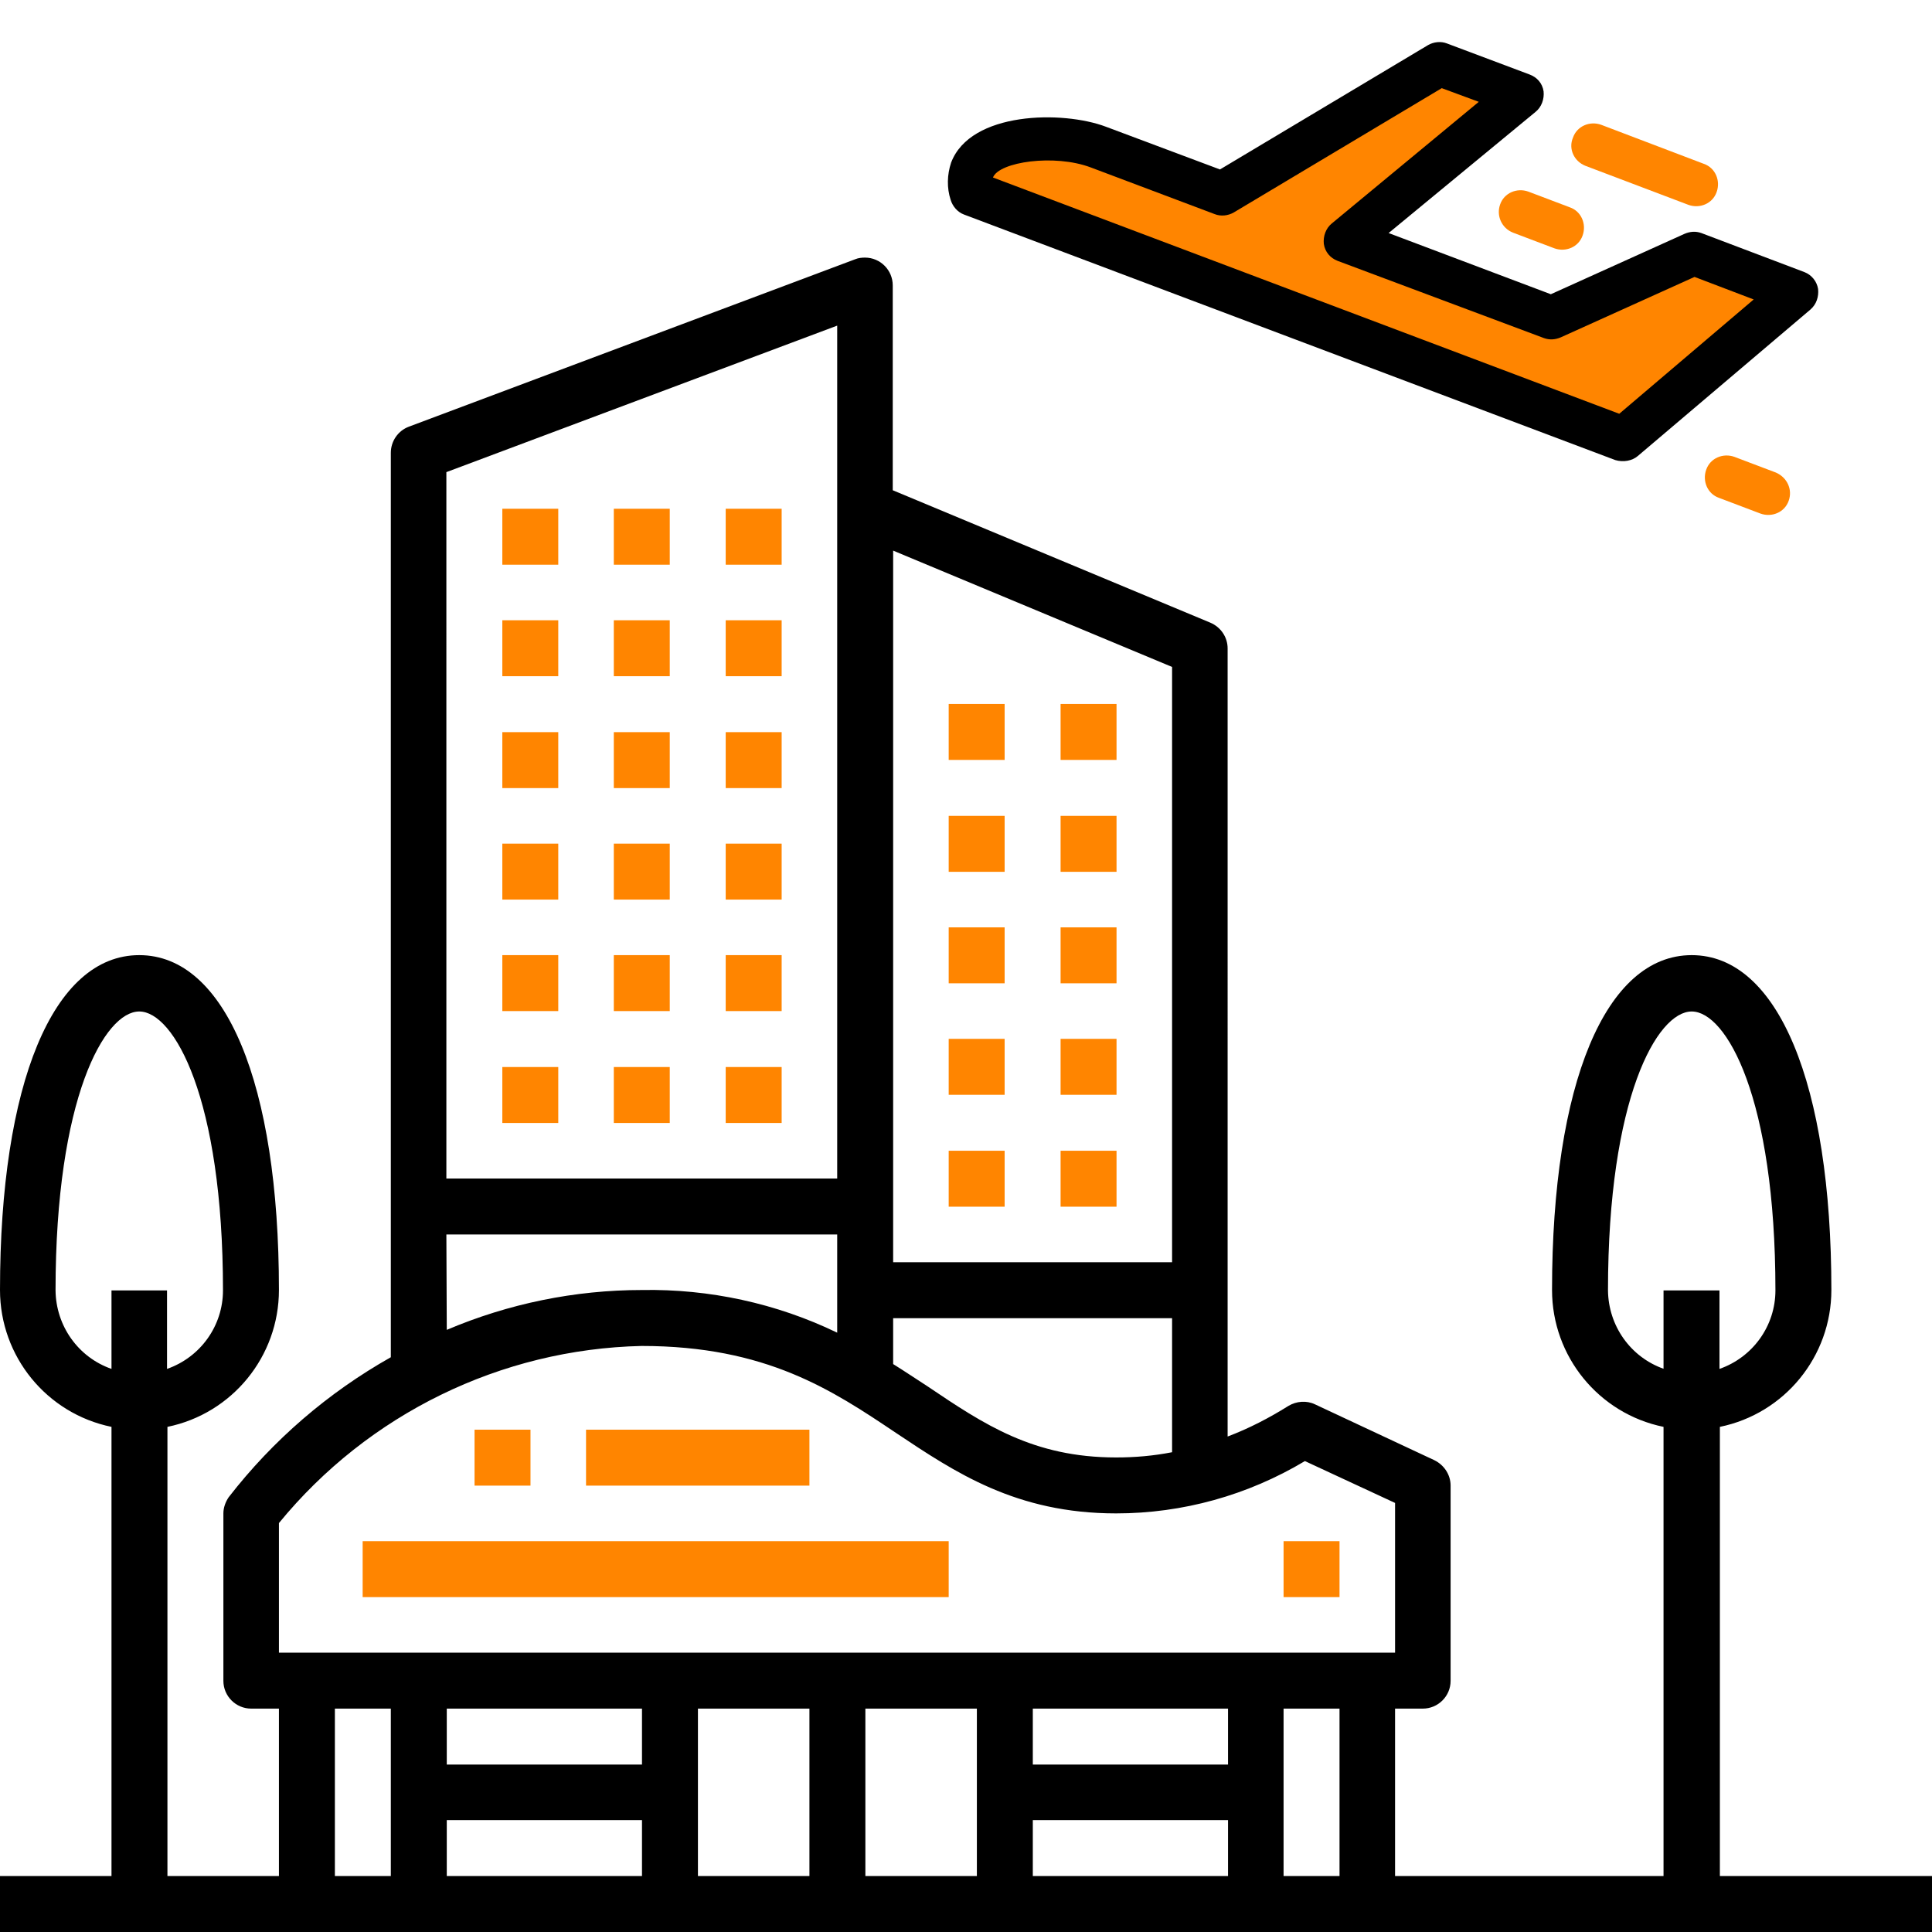 <?xml version="1.0" encoding="utf-8"?>
<!-- Generator: Adobe Illustrator 22.1.0, SVG Export Plug-In . SVG Version: 6.00 Build 0)  -->
<svg version="1.1" id="Capa_1" xmlns="http://www.w3.org/2000/svg" xmlns:xlink="http://www.w3.org/1999/xlink" x="0px" y="0px"
	 viewBox="0 0 480 480" style="enable-background:new 0 0 480 480;" xml:space="preserve">
<style type="text/css">
	.st0{fill:#FF8500;}
</style>
<g>
	<g>
		<rect x="180.3" y="265.1" class="st0" width="13.9" height="13.9"/>
	</g>
</g>
<g>
	<g>
		<rect x="152.5" y="265.1" class="st0" width="13.9" height="13.9"/>
	</g>
</g>
<g>
	<g>
		<rect x="263.5" y="285.9" class="st0" width="13.9" height="13.9"/>
	</g>
</g>
<g>
	<g>
		<rect x="235.7" y="285.9" class="st0" width="13.9" height="13.9"/>
	</g>
</g>
<g>
	<g>
		<rect x="263.5" y="258.1" class="st0" width="13.9" height="13.9"/>
	</g>
</g>
<g>
	<g>
		<rect x="235.7" y="258.1" class="st0" width="13.9" height="13.9"/>
	</g>
</g>
<g>
	<g>
		<rect x="263.5" y="230.4" class="st0" width="13.9" height="13.9"/>
	</g>
</g>
<g>
	<g>
		<rect x="235.7" y="230.4" class="st0" width="13.9" height="13.9"/>
	</g>
</g>
<g>
	<g>
		<rect x="263.5" y="202.7" class="st0" width="13.9" height="13.9"/>
	</g>
</g>
<g>
	<g>
		<rect x="235.7" y="202.7" class="st0" width="13.9" height="13.9"/>
	</g>
</g>
<g>
	<g>
		<rect x="263.5" y="174.9" class="st0" width="13.9" height="13.9"/>
	</g>
</g>
<g>
	<g>
		<rect x="235.7" y="174.9" class="st0" width="13.9" height="13.9"/>
	</g>
</g>
<g>
	<g>
		<rect x="124.8" y="265.1" class="st0" width="13.9" height="13.9"/>
	</g>
</g>
<g>
	<g>
		<rect x="180.3" y="237.3" class="st0" width="13.9" height="13.9"/>
	</g>
</g>
<g>
	<g>
		<rect x="152.5" y="237.3" class="st0" width="13.9" height="13.9"/>
	</g>
</g>
<g>
	<g>
		<rect x="124.8" y="237.3" class="st0" width="13.9" height="13.9"/>
	</g>
</g>
<g>
	<g>
		<rect x="180.3" y="209.6" class="st0" width="13.9" height="13.9"/>
	</g>
</g>
<g>
	<g>
		<rect x="152.5" y="209.6" class="st0" width="13.9" height="13.9"/>
	</g>
</g>
<g>
	<g>
		<rect x="124.8" y="209.6" class="st0" width="13.9" height="13.9"/>
	</g>
</g>
<g>
	<g>
		<rect x="180.3" y="181.9" class="st0" width="13.9" height="13.9"/>
	</g>
</g>
<g>
	<g>
		<rect x="152.5" y="181.9" class="st0" width="13.9" height="13.9"/>
	</g>
</g>
<g>
	<g>
		<rect x="124.8" y="181.9" class="st0" width="13.9" height="13.9"/>
	</g>
</g>
<g>
	<g>
		<rect x="180.3" y="154.1" class="st0" width="13.9" height="13.9"/>
	</g>
</g>
<g>
	<g>
		<rect x="152.5" y="154.1" class="st0" width="13.9" height="13.9"/>
	</g>
</g>
<g>
	<g>
		<rect x="124.8" y="154.1" class="st0" width="13.9" height="13.9"/>
	</g>
</g>
<g>
	<g>
		<rect x="180.3" y="126.4" class="st0" width="13.9" height="13.9"/>
	</g>
</g>
<g>
	<g>
		<rect x="152.5" y="126.4" class="st0" width="13.9" height="13.9"/>
	</g>
</g>
<g>
	<g>
		<rect x="124.8" y="126.4" class="st0" width="13.9" height="13.9"/>
	</g>
</g>
<g>
	<g>
		<rect x="117.9" y="355.2" class="st0" width="13.9" height="13.9"/>
	</g>
</g>
<g>
	<g>
		<rect x="145.6" y="355.2" class="st0" width="55.5" height="13.9"/>
	</g>
</g>
<g>
	<g>
		<rect x="90.1" y="382.9" class="st0" width="145.6" height="13.9"/>
	</g>
</g>
<g>
	<g>
		<path d="M427.3,354.5c16.1-3.3,27.7-17.5,27.7-34c0-51.3-13.3-83.2-34.7-83.2c-21.4,0-34.7,31.9-34.7,83.2
			c0,16.5,11.6,30.7,27.7,34v111.6h-66.7v-41.6h6.9c3.8,0,6.9-3.1,6.9-6.9v-48.5c0-2.7-1.6-5.1-4-6.3l-29.7-13.9
			c-2.1-1-4.6-0.8-6.6,0.4c-4.8,3-9.8,5.6-15.1,7.6V161.1c0-2.8-1.7-5.3-4.3-6.4l-78.9-32.9V70.9c0-3.8-3.1-6.9-6.9-6.9
			c-0.8,0-1.7,0.1-2.4,0.4L101.6,106c-2.7,1-4.5,3.6-4.5,6.5v224.7C81.5,346,67.8,357.8,56.8,372c-0.8,1.2-1.3,2.6-1.3,4v41.6
			c0,3.8,3.1,6.9,6.9,6.9h6.9v41.6H41.6V354.5c16.1-3.3,27.7-17.5,27.7-34c0-51.3-13.3-83.2-34.7-83.2S0,269.2,0,320.5
			c0,16.5,11.6,30.7,27.7,34v111.6H0V480h480v-13.9h-52.7V354.5L427.3,354.5z M27.7,340.1c-8.3-2.9-13.8-10.7-13.9-19.5
			c0-47.8,12.2-69.3,20.8-69.3s20.8,21.5,20.8,69.3c0,8.8-5.6,16.6-13.9,19.5v-19.5H27.7V340.1z M221.9,136.8l69.3,28.9v147.9h-69.3
			L221.9,136.8L221.9,136.8z M221.9,327.5h69.3v33.3c-4.6,0.9-9.2,1.3-13.9,1.3c-20.6,0-32.8-8.2-46.9-17.7
			c-2.8-1.8-5.6-3.7-8.5-5.5L221.9,327.5L221.9,327.5z M110.9,117.3L208,80.9v211.9h-97.1V117.3z M110.9,306.7H208v24.4
			c-15.1-7.3-31.8-10.9-48.5-10.6c-16.7,0-33.2,3.4-48.5,9.9L110.9,306.7L110.9,306.7z M69.3,378.4c22.2-27.1,55.1-43.2,90.1-44
			c31,0,47.4,11,63.2,21.6c14.7,9.8,29.8,20,54.7,20c16.5,0,32.7-4.5,46.9-13l22.4,10.4v37.2H69.3C69.3,410.7,69.3,378.4,69.3,378.4
			z M97.1,466.1H83.2v-41.6h13.9V466.1z M159.5,466.1H111v-13.9h48.5V466.1z M159.5,438.4H111v-13.9h48.5V438.4z M201.1,466.1h-27.7
			v-41.6h27.7V466.1z M242.7,466.1H215v-41.6h27.7V466.1z M305.1,466.1h-48.5v-13.9h48.5V466.1z M305.1,438.4h-48.5v-13.9h48.5
			V438.4z M332.8,466.1h-13.9v-41.6h13.9V466.1z M413.4,340.1c-8.3-2.9-13.8-10.7-13.9-19.5c0-47.8,12.2-69.3,20.8-69.3
			c8.6,0,20.8,21.5,20.8,69.3c0,8.8-5.6,16.6-13.9,19.5v-19.5h-13.9v19.5H413.4z"/>
	</g>
</g>
<g>
	<g>
		<rect x="318.9" y="382.9" class="st0" width="13.9" height="13.9"/>
	</g>
</g>
<g>
	<path class="st0" d="M403.4,109.1l42.9-36.4L420.7,63l-35.2,15.9l-51.2-19.3l43.8-36.1l-20.5-7.7l-54.1,32.3l-30.8-11.6
		c-9.7-3.7-28.2-2.7-31.4,5.7c-0.6,1.9-0.6,3.9,0,5.8L403.4,109.1z"/>
	<path d="M406.9,113.3l42.9-36.4c1.5-1.3,2.1-3.2,1.9-5.1c-0.3-1.9-1.6-3.5-3.4-4.2l-25.6-9.7c-1.4-0.5-2.8-0.4-4.2,0.2l-33.2,15
		L345,57.9l36.5-30.1c1.5-1.2,2.2-3.2,2-5.1c-0.3-2-1.6-3.5-3.5-4.2l-20.5-7.7c-1.5-0.6-3.3-0.4-4.7,0.4l-51.7,30.9l-28.3-10.6
		c-10.8-4.1-33.7-3.8-38.5,8.9c-1,3-1.1,6.3-0.1,9.3c0.5,1.6,1.7,3,3.3,3.6l161.8,61C403.3,114.9,405.5,114.5,406.9,113.3z
		 M246.7,44.1c1.5-3.9,15.3-5.9,24.3-2.5l30.8,11.6c1.5,0.6,3.3,0.4,4.7-0.4l51.7-30.9l9.2,3.4l-36.5,30.2c-1.5,1.2-2.2,3.2-2,5.1
		c0.3,2,1.6,3.5,3.4,4.2L383.6,84c1.4,0.5,2.8,0.4,4.2-0.2l33.2-15l14.7,5.6l-33.4,28.4L246.7,44.1z"/>
	<path class="st0" d="M393.9,41.2l25.6,9.7c2.8,1,6-0.3,7-3.2c1-2.8-0.3-6-3.2-7L397.8,31c-2.8-1-6,0.3-7,3.2
		C389.6,37,391.1,40.1,393.9,41.2z"/>
	<path class="st0" d="M375.9,57.8l10.3,3.9c2.8,1,6-0.3,7-3.2c1-2.8-0.3-6-3.2-7l-10.3-3.9c-2.8-1-6,0.3-7,3.2
		C371.7,53.6,373.1,56.7,375.9,57.8z"/>
	<path class="st0" d="M441.2,117.4l-10.3-3.9c-2.8-1-6,0.3-7,3.2c-1,2.8,0.3,6,3.2,7l10.3,3.9c2.8,1,6-0.3,7-3.2
		C445.4,121.6,444,118.6,441.2,117.4z"/>
</g>
</svg>

